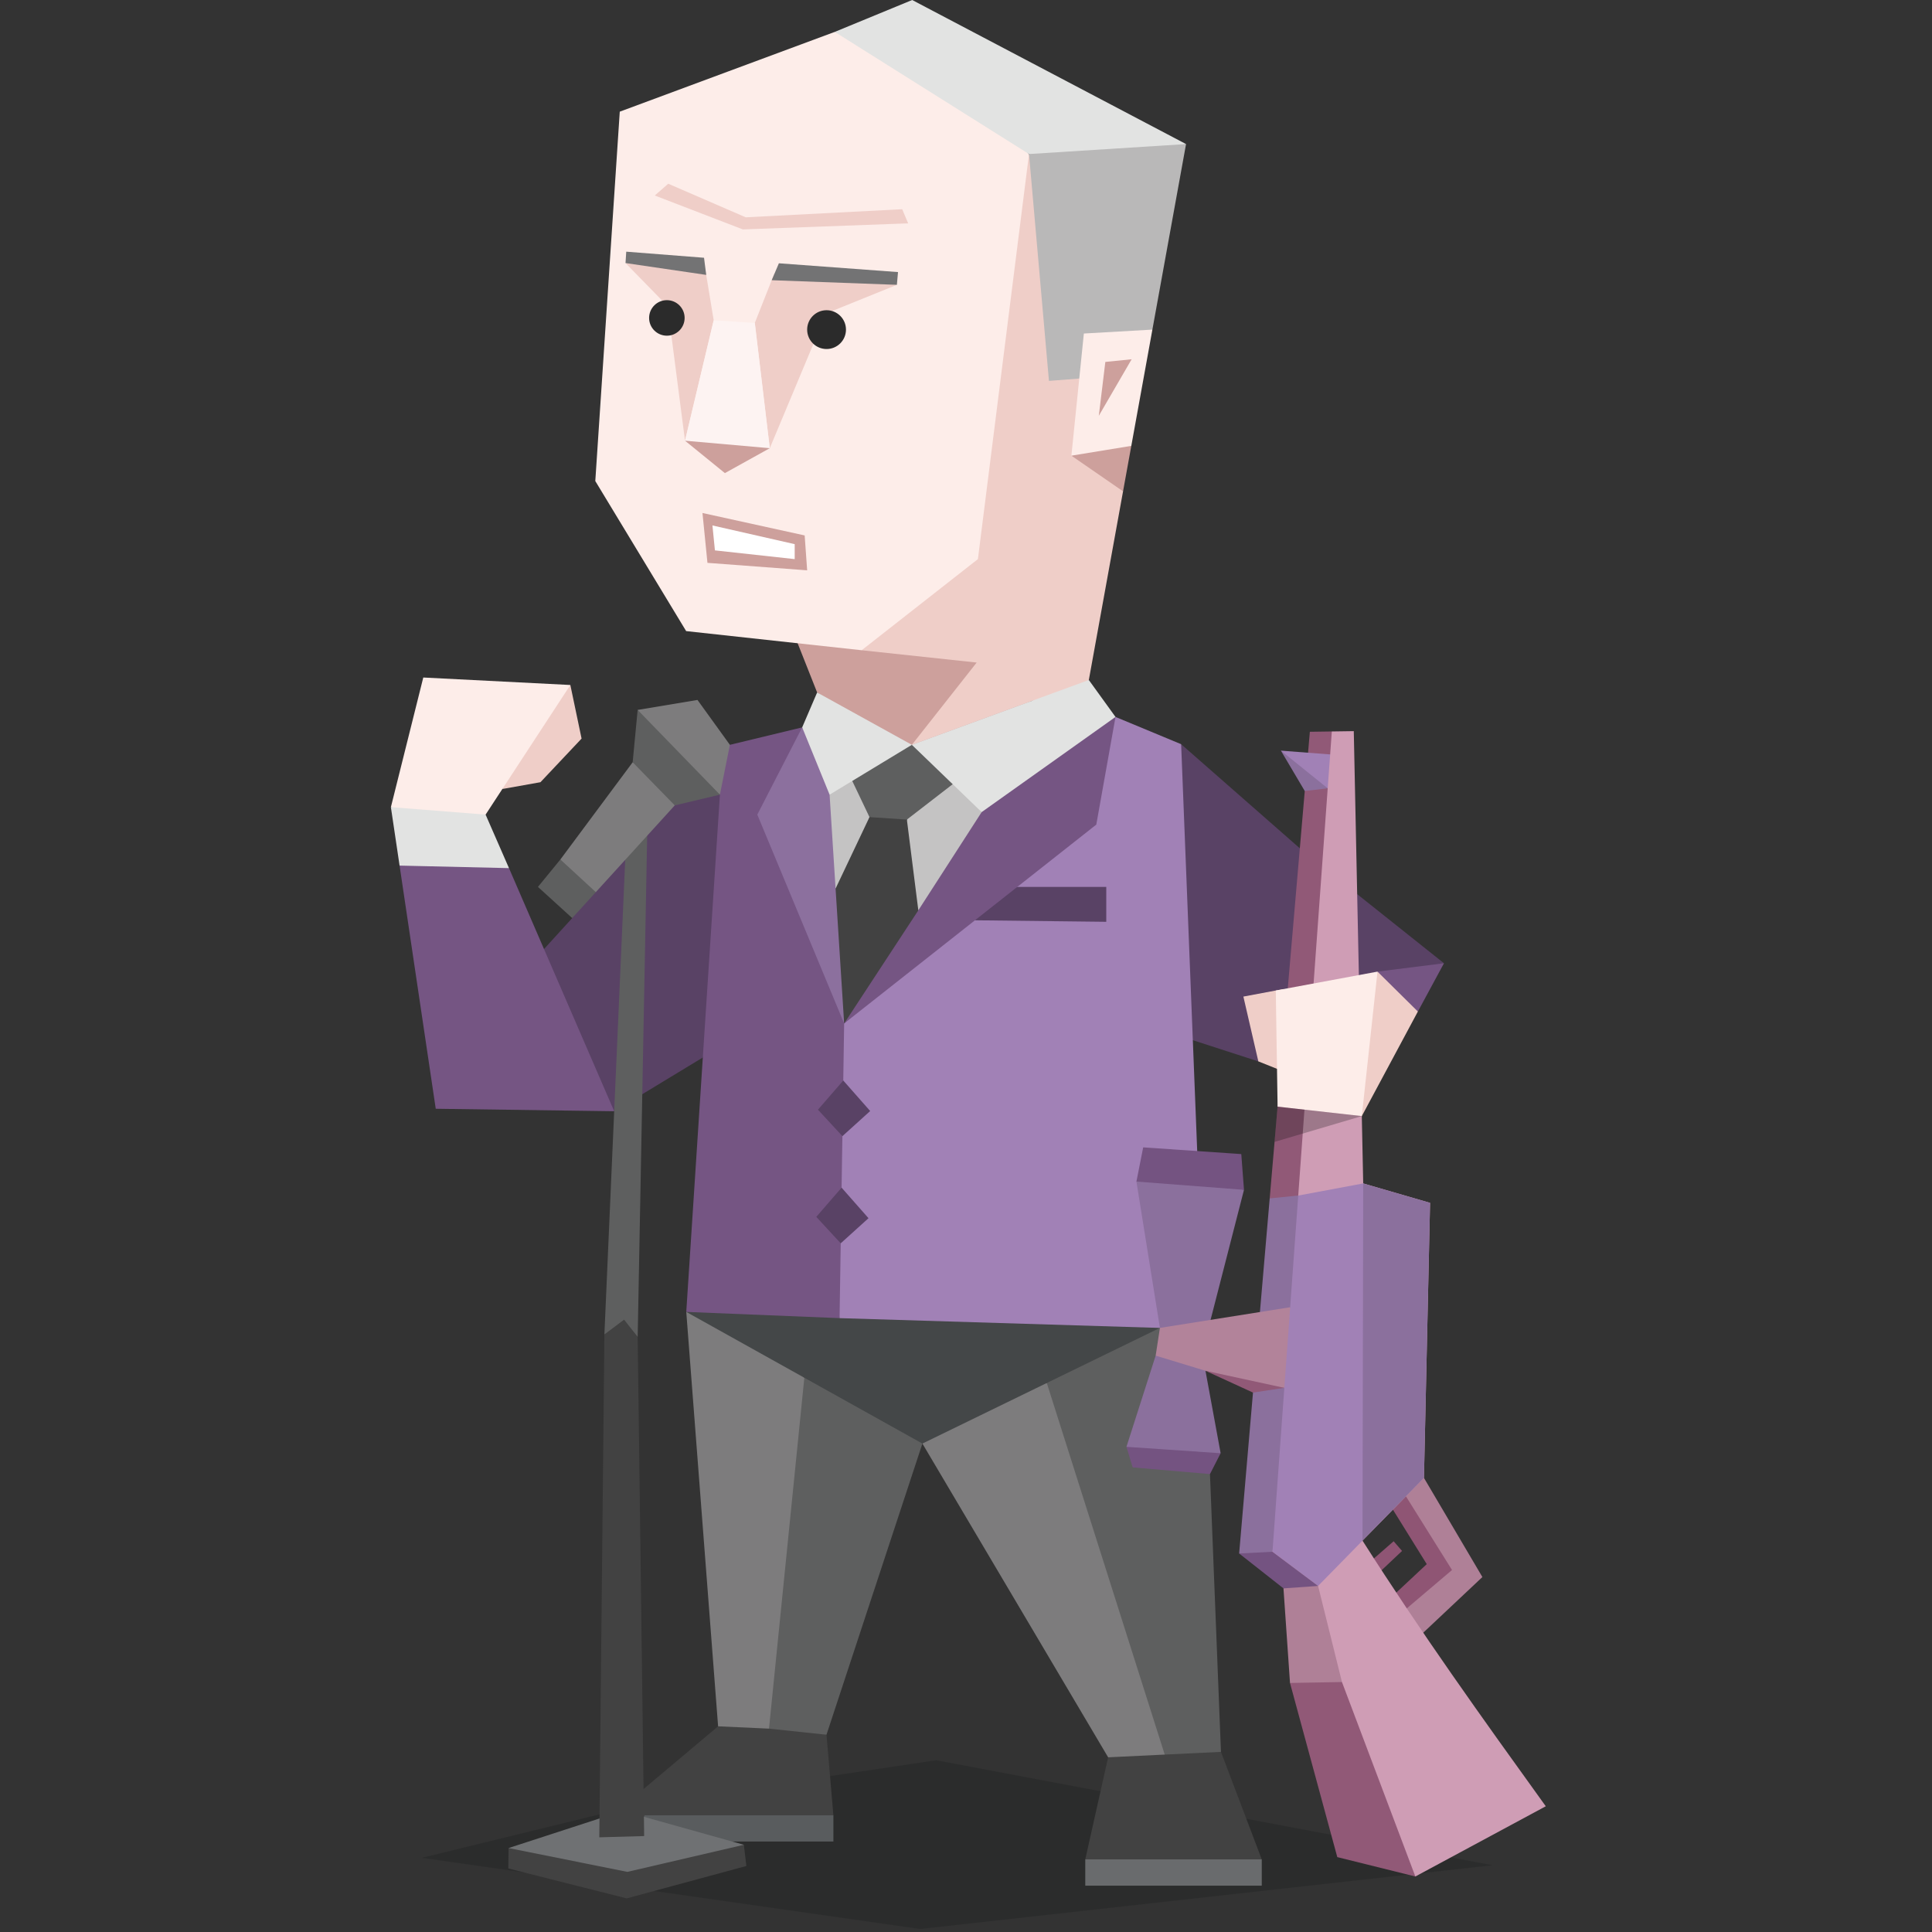 <svg xmlns="http://www.w3.org/2000/svg" xmlns:xlink="http://www.w3.org/1999/xlink" viewBox="0 0 400 400"><rect x="0" y="0" width="400" height="400" fill="#333333" stroke="none"/><path fill-rule="evenodd" clip-rule="evenodd" fill="#696b6d" d="M129.884 381.274h42.66v-5.438l-21.654-3.67-21.006 3.67z"/><path fill-rule="evenodd" clip-rule="evenodd" fill="#cda09c" d="M169.179 143.369l-4.12-10.402 50.567-1.985-1.922 14.102-24.915 12.218z"/><path fill-rule="evenodd" clip-rule="evenodd" fill="#efcec8" d="M213.045 31.893L208.4 42.214l-30.003 92.412 23.811 2.549-13.419 17.032 24.915-9.123 6.567 1.381 5.16-5.676 7.085-39.066z"/><path fill-rule="evenodd" clip-rule="evenodd" fill="#594265" d="M145.511 218.943l-18.349 11.125-13.722-16.512-.81-17.063 5.84-6.413 16.876-27.798 15.769-8.075 2.581 31.482zM278.588 183.211l20.371 16.22-11.475 3.995-9.574-.161-1.471-16.051zM244.543 154.078l24.755 21.713 2.324 4.478.255 27.094-11.352 12.387-14.947-4.837-5.182-31.807z"/><path fill-rule="evenodd" clip-rule="evenodd" fill="#060808" d="M190.501 399.383L87.343 384.638l45.124-11.036 61.367-9.166 115.215 21.742z" opacity=".15"/><path fill-rule="evenodd" clip-rule="evenodd" fill="#424242" d="M171.115 359.157l1.429 16.679h-42.66l-.649-2.064 19.44-16.357 13.176-1.705z"/><path fill-rule="evenodd" clip-rule="evenodd" fill="#7d7c7d" d="M142.084 271.616l6.591 85.799 10.539.482 4.755-5.602 8.575-51.402-6.014-15.648-4.191-11.224z"/><path fill-rule="evenodd" clip-rule="evenodd" fill="#5e5f5f" d="M179.916 284.578l-13.386.667-7.316 72.652 11.901 1.26 19.86-60.282z"/><path fill-rule="evenodd" clip-rule="evenodd" fill="#424242" d="M224.693 384.967l4.735-21.135 10.907-4.183 12.45 3.057 8.447 22.261-5.953 2.342-24.87-.37z"/><path fill-rule="evenodd" clip-rule="evenodd" fill="#7d7c7d" d="M221.929 288.53l20.76 69.83-1.547 4.908-11.714.564-38.453-64.957 9.039-14.435 16.714 1.893z"/><path fill-rule="evenodd" clip-rule="evenodd" fill="#5e5f5f" d="M216.728 286.333l24.414 76.935 11.643-.562-2.273-57.516-7.464-7.199-2.9-23.064-16.952 2.591z"/><path fill-rule="evenodd" clip-rule="evenodd" fill="#efcec8" d="M111.893 161.948l-7.888 1.407 2.726-11.728 11.353-9.807 2.325 11.096z"/><path fill-rule="evenodd" clip-rule="evenodd" fill="#fdede9" d="M87.636 140.272l-6.707 26.837 9.288 3.612 10.321-2.065 17.547-26.835z"/><path fill-rule="evenodd" clip-rule="evenodd" fill="#755583" d="M90.217 229.557l-7.488-50.344 7.2-4.269 15.45 4.79 21.782 50.334z"/><path fill-rule="evenodd" clip-rule="evenodd" fill="#e2e3e2" d="M82.729 179.212l22.65.523-4.841-11.079-19.61-1.546z"/><path fill-rule="evenodd" clip-rule="evenodd" fill="#5e5f5f" d="M125.133 276.28l4.312-98.259 2.575-5.752 1.971.758-1.966 103.749z"/><path fill-rule="evenodd" clip-rule="evenodd" fill="#444748" d="M142.084 271.616l31.827-4.358 66.237 7.669-49.173 23.948z"/><path fill-rule="evenodd" clip-rule="evenodd" fill="#755583" d="M142.084 271.616l31.739 1.29 3.613-16.514.257-46.189-15.223-44.127 3.612-15.482-14.967 3.612-2.58 4.129.516 6.194z"/><path fill-rule="evenodd" clip-rule="evenodd" fill="#a181b6" d="M230.955 148.434l-18.427 27.448-37.756 36.016-.95 61.008 75.504 2.308-4.783-121.136z"/><path fill-rule="evenodd" clip-rule="evenodd" fill="#594265" d="M204.973 185.726l5.647-2.103h18.422v7.226l-27.185-.313z"/><path fill-rule="evenodd" clip-rule="evenodd" fill="#8c709e" d="M156.792 168.656l9.289-18.063 7.834 12.629.858 48.676z"/><path fill-rule="evenodd" clip-rule="evenodd" fill="#755583" d="M202.208 165.561l-27.436 46.337 52.206-41.176 3.977-22.289z"/><path fill-rule="evenodd" clip-rule="evenodd" fill="#c4c3c3" d="M174.855 158.335l-3.097 6.193 1.239 19.444 5.471-4.477 1.549-10.322v-6.709zM199.109 160.916l-8.773 1.032-2.579 7.741-2.063 9.289 4.435 9.496 13.112-20.334z"/><path fill-rule="evenodd" clip-rule="evenodd" fill="#424242" d="M174.773 211.898l-1.776-27.926 7.02-14.8 5.16-4.128 2.581 4.645 2.371 18.786z"/><path fill-rule="evenodd" clip-rule="evenodd" fill="#5e5f5f" d="M174.855 158.335l5.162 10.838 7.741.516 11.352-8.773-10.321-6.709z"/><path fill-rule="evenodd" clip-rule="evenodd" fill="#e2e3e2" d="M169.179 143.369l-3.097 7.225 5.676 13.934 17.031-10.321zM225.431 140.789l-36.642 13.418 14.452 13.933 27.714-19.706z"/><path fill-rule="evenodd" clip-rule="evenodd" fill="#fdede9" d="M128.316 23.12l-5.066 76.475 18.811 31.067 36.336 3.964 24.068-18.868 10.58-83.865-18.768-17.03-21.45-8.259z"/><path fill-rule="evenodd" clip-rule="evenodd" fill="#efcec8" d="M129.508 54.463l8.705 8.912 3.611 27.868 5.938-24.93-1.815-11.009zM160.317 56.638l25.375 2.333-14.643 5.921-11.675 27.901-3.098-25.934z"/><path fill-rule="evenodd" clip-rule="evenodd" fill="#cda09c" d="M145.438 106.21l1.033 10.322 20.643 1.548-.517-7.224z"/><path fill-rule="evenodd" clip-rule="evenodd" fill="#fff" d="M147.503 108.79l17.03 3.871v3.097l-16.515-1.806z"/><path fill-rule="evenodd" clip-rule="evenodd" fill="#b9b8b8" d="M223.449 78.376l-6.275.483-4.129-46.966 13.419-5.161 19.095 3.097-6.969 38.414z"/><path fill-rule="evenodd" clip-rule="evenodd" fill="#cda09c" d="M221.82 94.34l10.696 7.383 1.709-9.412-5.183-1.584z"/><path fill="#e2e3e2" d="M172.827 6.604l40.218 25.289 32.514-2.064L188.857 0z"/><path fill-rule="evenodd" clip-rule="evenodd" fill="#737374" d="M185.924 56.331l-24.663-1.821-1.488 3.504 25.919.956zM129.657 52.106l16.106 1.26.45 3.549-16.705-2.452z"/><path fill-rule="evenodd" clip-rule="evenodd" fill="#fdf3f2" d="M147.762 66.313l8.514.546 3.098 25.934-9.807 1.031-7.742-2.581z"/><path fill-rule="evenodd" clip-rule="evenodd" fill="#cda09c" d="M150.082 97.953l-8.257-6.71 17.549 1.55z"/><path fill-rule="evenodd" clip-rule="evenodd" fill="#594265" d="M169.349 229.751l5.24-6.045 5.571 6.32-5.748 5.202zM169.003 251.939l5.242-6.046 5.569 6.322-5.751 5.201z"/><path fill-rule="evenodd" clip-rule="evenodd" fill="#5e5f5f" d="M111.376 183.624l7.094 6.456 4.89-5.373-1.662-6.245-5.677-.515z"/><path fill-rule="evenodd" clip-rule="evenodd" fill="#7d7c7d" d="M130.987 157.819l-14.966 20.128 7.339 6.761 16.345-17.963-2.525-5.828zM132.02 146.981l6.193 11.869 10.838 5.678 2.064-10.321-6.707-9.29z"/><path fill-rule="evenodd" clip-rule="evenodd" fill="#5e5f5f" d="M132.02 146.981l17.031 17.547-9.346 2.217-8.719-8.926z"/><path fill-rule="evenodd" clip-rule="evenodd" fill="#696b6d" d="M224.693 384.967h36.54v5.44h-36.54z"/><path d="M289 329.813l6.395-5.976-7.651-12.317 3.542-3.919 11.51 18.49-13.531 8.998-.265-5.276zm-7.074-4.937l4.048.293 4.305-4.065-1.741-2.008-6.612 5.78z" fill-rule="evenodd" clip-rule="evenodd" fill="#8f5574"/><path fill-rule="evenodd" clip-rule="evenodd" fill="#af8097" d="M294.817 305.988l-3.334-.51-.619 3.966 9.762 15.608-9.516 8.075-.705 4.823 3.962.365 12.547-11.806z"/><path d="M275.74 151.441l-1.968 2.42-12.555 167.53 8.096 7.214 10.836 50.275 12.884 9.628 27.004-14.539c-13.49-18.735-25.632-35.67-37.945-54.999l12.724-12.981 1.264-56.952-13.841-4.02-1.952-93.643-4.547.067z" fill-rule="evenodd" clip-rule="evenodd" fill="#cf9db5"/><path fill-rule="evenodd" clip-rule="evenodd" fill="#a181b6" d="M287.188 249.846l-4.949-4.83-13.452 2.511-4.145 7.963-3.957 47.16 2.767 18.626 9.445 7.074 9.196-9.38 4.748-13.059z"/><path fill-rule="evenodd" clip-rule="evenodd" fill="#915977" d="M271.192 151.507l4.548-.066-.345 4.755-1.947 1.97 1.439 5.047-6.1 84.314-3.211 3.256-2.698-2.669z"/><path fill-rule="evenodd" clip-rule="evenodd" fill="#8b709d" d="M262.878 248.114l5.909-.587-1.673 23.12-2.754 8.8 1.547 7.894-2.455 33.935-1.918 2.055-4.982-1.698z"/><path d="M243.566 297.907l-.518.084-9.828 1.559 1.286 4.258 16.006 1.382 2.206-4.315s-9.411-2.926-9.152-2.968" fill-rule="evenodd" clip-rule="evenodd" fill="#745381"/><path fill-rule="evenodd" clip-rule="evenodd" fill="#8b709d" d="M233.22 299.55l6.048-18.882 2.185-1.759-1.305-3.982-4.863-30.295 11.543-1.267 10.727 2.973-7.124 27.723-.959 9.16 3.246 17.654z"/><path fill-rule="evenodd" clip-rule="evenodd" fill="#745381" d="M236.684 237.549l-1.399 7.083 22.27 1.707-.56-7.397z"/><path fill-rule="evenodd" clip-rule="evenodd" fill="#b2839a" d="M240.148 274.928l-.88 5.74 20.277 6.171 6.362.502 1.207-16.694z"/><path fill-rule="evenodd" clip-rule="evenodd" fill="#745381" d="M265.73 328.858l-9.178-7.225 6.9-.357 9.445 7.074-2.98 2.885z"/><path fill-rule="evenodd" clip-rule="evenodd" fill="#af8097" d="M265.73 328.858l1.352 19.581 5.94 4.117 4.816-4.307-4.941-19.899z"/><path fill-rule="evenodd" clip-rule="evenodd" fill="#915977" d="M267.082 348.439l10.756-.191 15.195 40.26-16.161-4.012zM249.579 283.806l16.328 3.535-6.488.977z"/><path fill-rule="evenodd" clip-rule="evenodd" fill="#8b709d" d="M296.081 249.036l-13.842-4.02-.146 73.954 12.724-12.982z"/><path fill-rule="evenodd" clip-rule="evenodd" fill="#a181b6" d="M265.196 155.414l10.199.782-.508 7.017-3.563-1.118z"/><path fill-rule="evenodd" clip-rule="evenodd" fill="#8b709d" d="M270.137 163.769l-4.941-8.355 9.691 7.799z"/><path fill-rule="evenodd" clip-rule="evenodd" fill="#755583" d="M288.396 208.395l-3.199-7.234 13.762-1.73-5.404 9.997z"/><path fill-rule="evenodd" clip-rule="evenodd" fill="#efcec8" d="M293.555 209.428l-8.358-8.267-4.028 12.395.78 17.519zM257.428 206.332l8.257-1.55 2.582 7.741-2.582 9.29-5.16-2.063z"/><path fill-rule="evenodd" clip-rule="evenodd" fill="#fdede9" d="M285.197 201.161l-21.06 3.912.375 24.049 17.437 1.953z"/><g opacity=".25"><defs><path id="a" d="M263.884 229.122h18.065v7.294h-18.065z"/></defs><clipPath id="b"><use xlink:href="#a" overflow="visible"/></clipPath><path clip-path="url(#b)" fill-rule="evenodd" clip-rule="evenodd" fill="#060808" d="M264.513 229.122l17.436 1.953-18.065 5.34z"/></g><path fill-rule="evenodd" clip-rule="evenodd" fill="#fdede9" d="M221.82 94.34l2.581-25.288 14.189-.809-4.365 24.068z"/><path fill-rule="evenodd" clip-rule="evenodd" fill="#cda09c" d="M227.496 86.083l1.352-11.149 5.447-.552z"/><path fill-rule="evenodd" clip-rule="evenodd" fill="#efcec8" d="M135.563 40.476l18.236 7.021 34.23-1.252-1.242-2.928-32.391 1.675-16.045-6.953z"/><path d="M141.745 65.824c0 2.031-1.645 3.678-3.677 3.678s-3.678-1.647-3.678-3.678c0-2.031 1.646-3.678 3.678-3.678 2.031 0 3.677 1.647 3.677 3.678zM175.15 68.243c0 2.22-1.798 4.018-4.018 4.018-2.219 0-4.018-1.798-4.018-4.018 0-2.219 1.799-4.017 4.018-4.017 2.22.001 4.018 1.798 4.018 4.017z" fill-rule="evenodd" clip-rule="evenodd" fill="#2b2b2b"/><path fill-rule="evenodd" clip-rule="evenodd" fill="#424242" d="M129.755 393.041l-24.514-6.193.052-4.229 48.718-.675.516 4.388z"/><path fill-rule="evenodd" clip-rule="evenodd" fill="#6f7173" d="M129.89 387.551l-24.597-4.932 18.823-6.124 9.198-.344 20.697 5.793z"/><path fill-rule="evenodd" clip-rule="evenodd" fill="#424242" d="M129.212 273.22l-4.079 3.06-1.055 104.117 9.288-.258-.051-3.988 1.004-2.199-1.058-1.913-1.236-95.263z"/></svg>